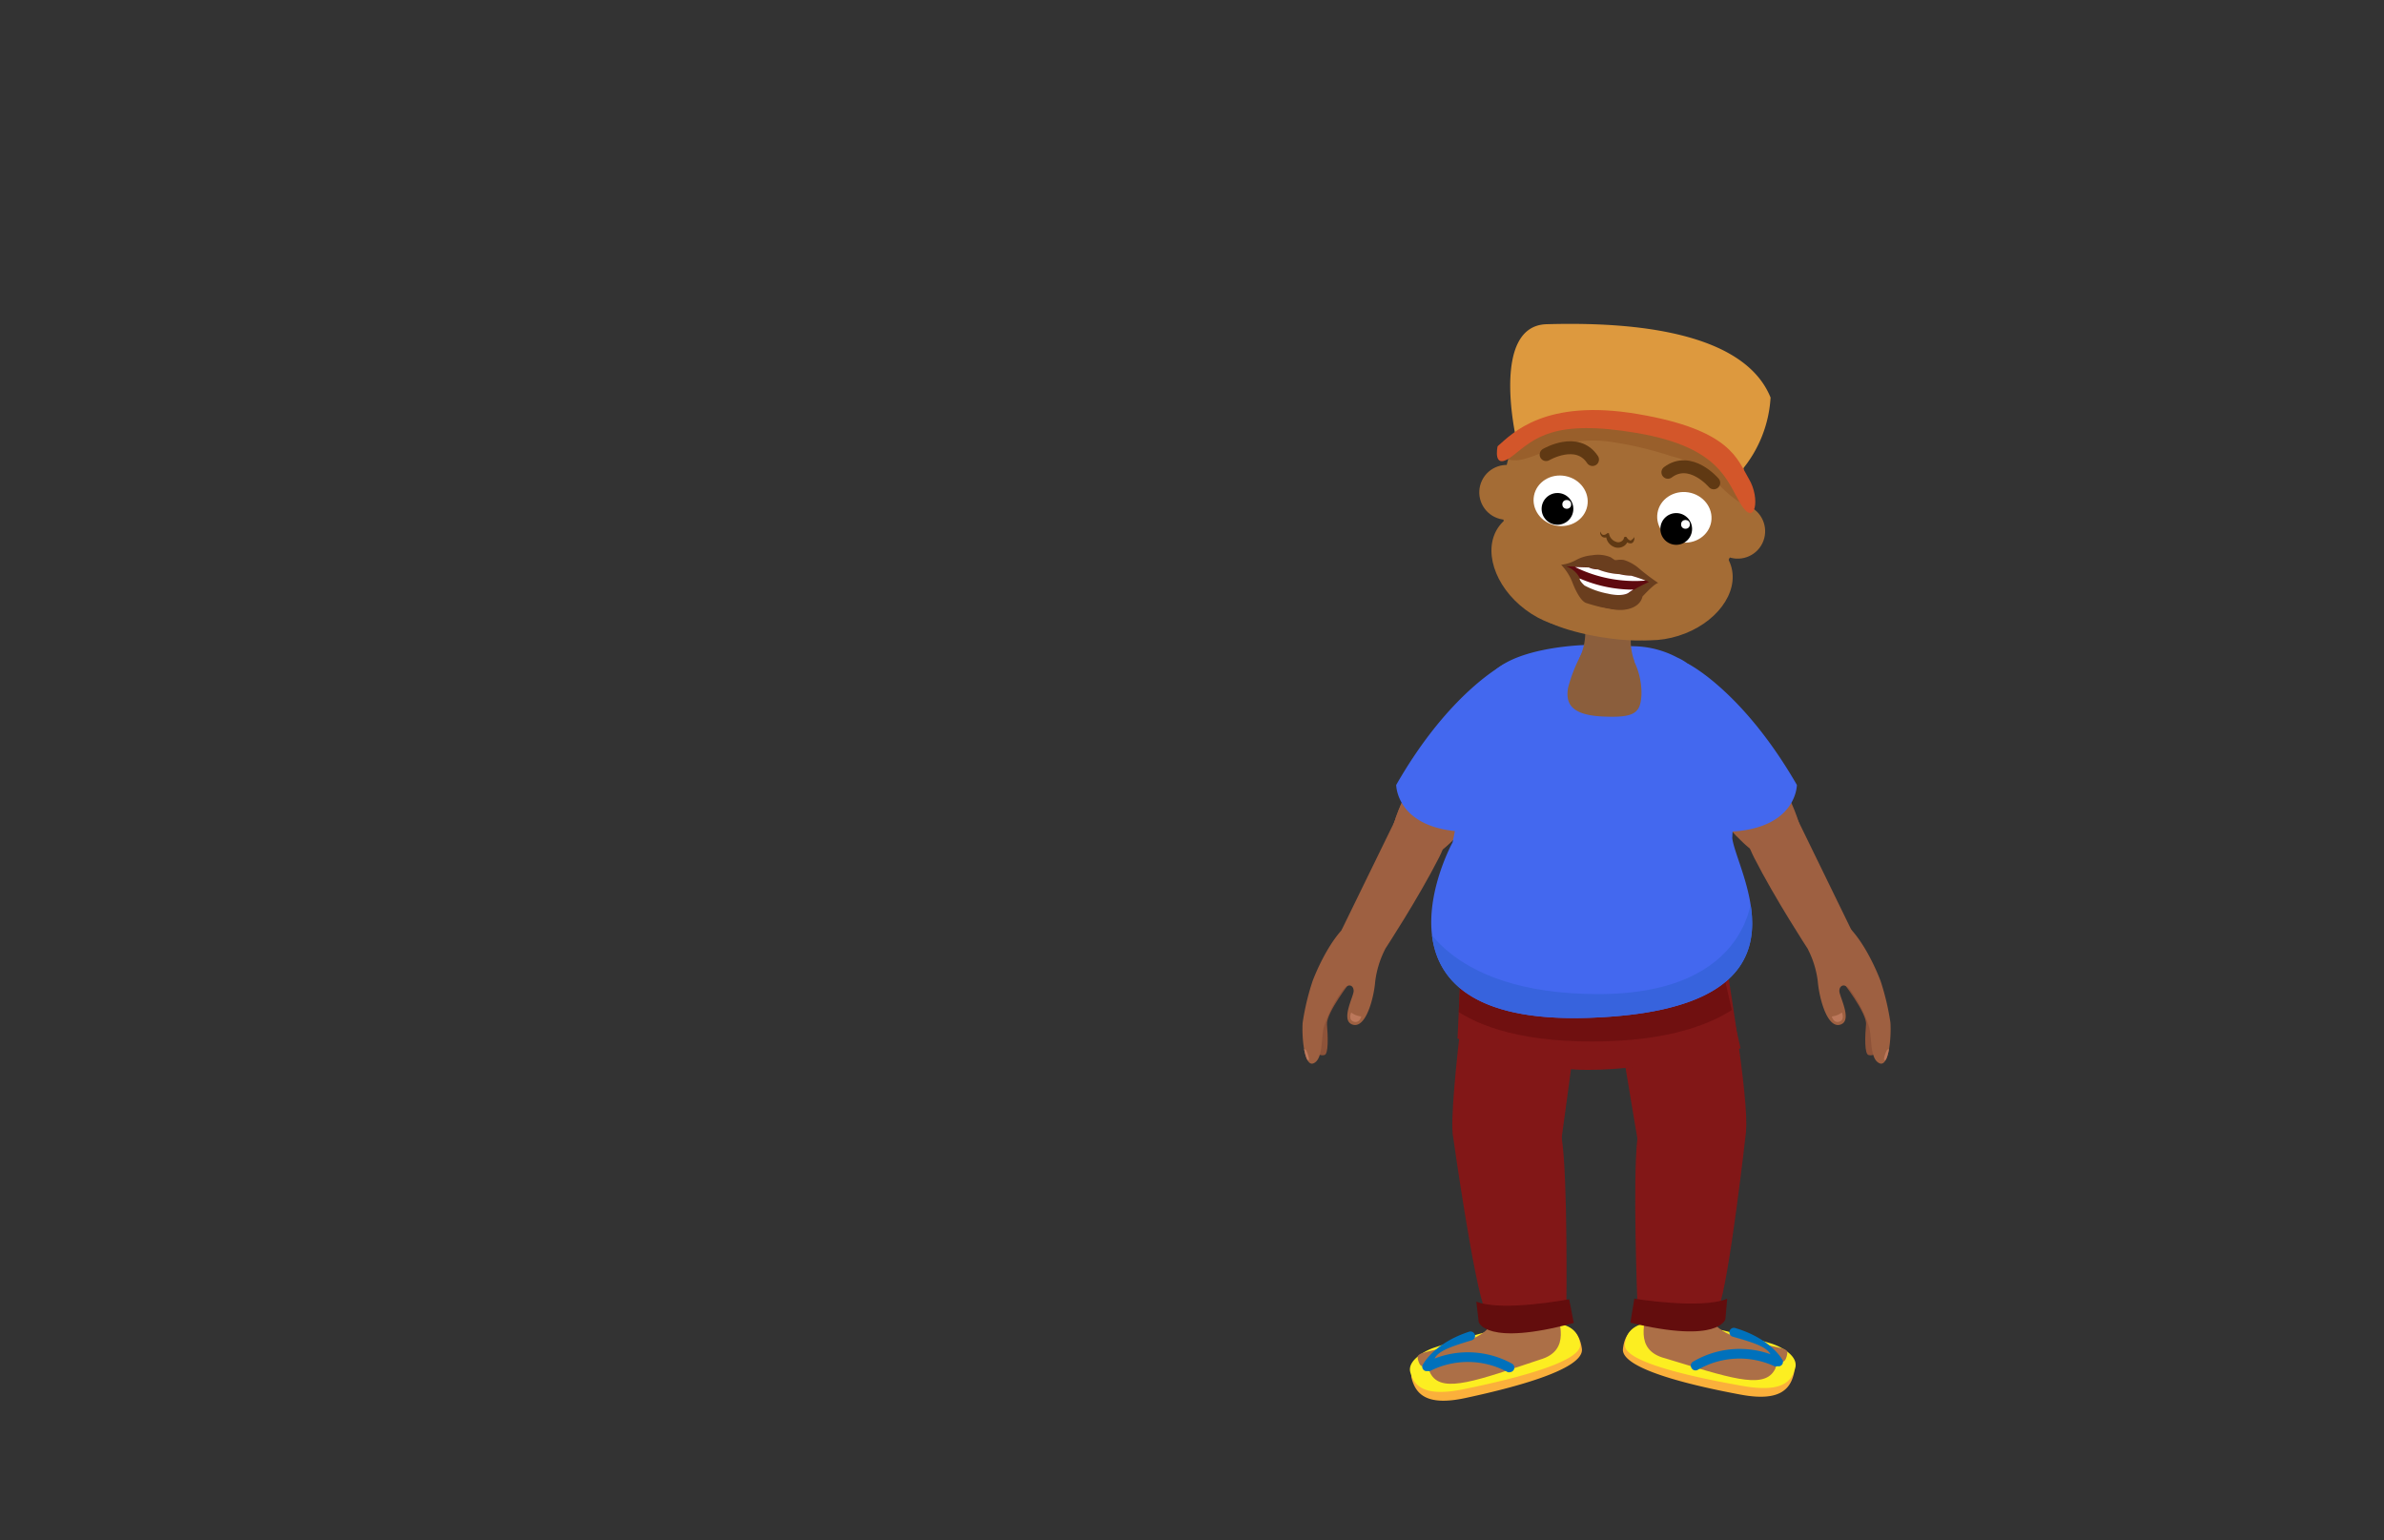 <svg id="Layer_1" data-name="Layer 1" xmlns="http://www.w3.org/2000/svg" xmlns:xlink="http://www.w3.org/1999/xlink" viewBox="0 0 260 168"><rect x="0" y="0" width="260" height="168" fill="#333333" stroke="none"/><defs><style>.cls-1{fill:#9e6041;}.cls-2{fill:#821717;}.cls-3{fill:#4368ef;}.cls-4{fill:#a46c35;}.cls-5{fill:#8e5339;}.cls-6{clip-path:url(#clip-path);}.cls-7{fill:#bc785b;}.cls-8{fill:#fbb03b;}.cls-9{fill:#fcee21;}.cls-10{fill:#ac6f47;}.cls-11{fill:#0071bc;}.cls-12{fill:#630d0d;}.cls-13{clip-path:url(#clip-path-2);}.cls-14{fill:#701010;}.cls-15{clip-path:url(#clip-path-3);}.cls-16{clip-path:url(#clip-path-4);}.cls-17{fill:#3763dd;}.cls-18{fill:#8b5e3c;}.cls-19{clip-path:url(#clip-path-5);}.cls-20{fill:#995f2b;}.cls-21{fill:#603913;}.cls-22{fill:#fff;}.cls-23{fill:none;stroke:#603913;stroke-linecap:round;stroke-linejoin:round;stroke-width:1.41px;}.cls-24{fill:#6a3e1e;}.cls-25{fill:#5f0a0f;}.cls-26{fill:#dd993e;}.cls-27{fill:#d3562a;}</style><clipPath id="clip-path"><path class="cls-1" d="M151.06,103.53a10.61,10.61,0,0,0-1.08,3.52c-.14,1.76-1,5.11-2.43,4.71s.09-3.08.08-3.69-.57-.89-1.15-.12a13.88,13.88,0,0,0-2.13,4.16c-.27,1.32-.08,3.43-1.1,3.86s-1.29-2.93-1.18-4.45a27.27,27.27,0,0,1,1.07-4.49s1.52-4.18,3.79-6.19l3,1Z"/></clipPath><clipPath id="clip-path-2"><path class="cls-2" d="M159.3,105.88l-.34,7.38s7.16,3.43,14.21,3.43,16.66-2.35,16.66-2.35l-2.39-10.44Z"/></clipPath><clipPath id="clip-path-3"><path class="cls-1" d="M197.17,103.53a10.36,10.36,0,0,1,1.08,3.52c.15,1.76,1,5.11,2.43,4.71s-.09-3.08-.08-3.69.58-.89,1.16-.12a13.87,13.87,0,0,1,2.12,4.16c.27,1.32.08,3.43,1.11,3.86s1.29-2.93,1.18-4.45A27.27,27.27,0,0,0,205.1,107s-1.52-4.18-3.79-6.19l-3,1Z"/></clipPath><clipPath id="clip-path-4"><path class="cls-3" d="M188.92,91.4s1.12-16.54-6-19.69a10.45,10.45,0,0,0-5.71-1.2l-2-.1v-.07l-2.12,0s-9.51.14-11.16,4.29c0,0-1.78,8.77-3.51,17.24,0,0-11,20,14.83,19.14S189.41,95.35,188.92,91.4Z"/></clipPath><clipPath id="clip-path-5"><ellipse class="cls-4" cx="177.1" cy="54.1" rx="14.75" ry="13.2" transform="translate(94.3 219.74) rotate(-80.43)"/></clipPath></defs><path class="cls-5" d="M147.39,106.93s-2.78,3.53-2.67,4.81.18,3.23-.28,3.33-1.47.11-1.25-3.53,3.65-8,3.65-8l1.22.93Z"/><path class="cls-1" d="M151.06,103.53a10.61,10.61,0,0,0-1.08,3.52c-.14,1.76-1,5.11-2.43,4.71s.09-3.08.08-3.69-.57-.89-1.15-.12a13.88,13.88,0,0,0-2.13,4.16c-.27,1.32-.08,3.43-1.1,3.86s-1.29-2.93-1.18-4.45a27.27,27.27,0,0,1,1.07-4.49s1.52-4.18,3.79-6.19l3,1Z"/><g class="cls-6"><path class="cls-7" d="M142.32,115.36s.44.49.44.15a2.73,2.73,0,0,0-.33-1s-.22-.19-.33,0S142.32,115.36,142.32,115.36Z"/></g><path class="cls-7" d="M148.46,110.86a2.26,2.26,0,0,1-1.1-.43s-.36.81.29,1S148.46,110.86,148.46,110.86Z"/><path class="cls-1" d="M163.71,74.5C160.48,74,150.1,89.12,151.86,93s7.44-1.31,10.38-6.16S169.57,75.38,163.71,74.5Z"/><path class="cls-1" d="M156.66,87.06s2.58,1.94.29,6.45-5.89,10-5.89,10-4.1,2.06-4.75-2.07l6.6-13.52S154.78,84.91,156.66,87.06Z"/><path class="cls-1" d="M163.71,74.5C160.48,74,150.1,89.12,151.86,93s7.44-1.31,10.38-6.16S169.57,75.38,163.71,74.5Z"/><path class="cls-3" d="M164.09,72.42s-6,3-11.82,13.19c0,0,0,4.88,7.58,5.11a79.85,79.85,0,0,0,5.77-11C167.62,74.59,166.4,71.89,164.09,72.42Z"/><path class="cls-8" d="M192.89,146.71a5.67,5.67,0,0,1,1.54.76,2.31,2.31,0,0,1,1.23,2.26c-.39,1.75-1.51,3.17-5.79,2.38s-13.14-2.68-12.87-5S178.88,142.08,192.89,146.71Z"/><path class="cls-9" d="M193,146.48a6.3,6.3,0,0,1,1.55.68c.7.44,1.46,1.13,1.25,2-.37,1.53-1.47,2.75-5.73,2s-13.11-2.49-12.86-4.54S179,142.28,193,146.48Z"/><path class="cls-10" d="M188.46,121.49s1.7,2.65-1.14,12.48-.75,11.17,3.29,12.22,4.54.71,4.25,1.74-.8.4-1.29.45.59.07-.1,1.15c-1.27,2-5,.69-11.88-1.39-3.48-.9-2.12-4.14-1.87-5.75s.87-16.42,0-18.61S188.46,121.49,188.46,121.49Z"/><path class="cls-11" d="M184.68,148.49a10,10,0,0,1,8.41-.79c-.49-.88-2-1.3-4.13-1.92a.49.49,0,0,1,.28-.94c3.91,1.16,5.17,3.45,5.2,3.58a.49.49,0,0,1-.37.59h-.15l-.1,0a.45.45,0,0,1-.3,0,9.06,9.06,0,0,0-8.36.39.49.49,0,0,1-.29.06.48.48,0,0,1-.38-.24A.49.49,0,0,1,184.68,148.49Z"/><ellipse class="cls-10" cx="184.25" cy="122.18" rx="4.83" ry="4.19" transform="translate(-1.67 2.55) rotate(-0.79)"/><path class="cls-10" d="M179.42,122.24c.07-.77-1.79-14.32-1.79-14.32l10-.76,1.49,15-6.74.49Z"/><path class="cls-8" d="M156.63,147.17a5.68,5.68,0,0,0-1.52.8,2.32,2.32,0,0,0-1.17,2.3c.44,1.74,1.6,3.12,5.85,2.21s13.07-3,12.73-5.39S170.5,142.16,156.63,147.17Z"/><path class="cls-9" d="M156.53,146.94a6.15,6.15,0,0,0-1.53.73c-.69.46-1.42,1.17-1.19,2,.41,1.51,1.54,2.71,5.78,1.85s13-2.85,12.73-4.9S170.39,142.36,156.53,146.94Z"/><path class="cls-10" d="M160.36,121.83s-1.62,2.71,1.48,12.45,1.06,11.15-2.94,12.3-4.53.84-4.21,1.86.82.39,1.3.42-.58.08.14,1.14c1.32,1.94,5,.56,11.84-1.72,3.44-1,2-4.19,1.71-5.79s-1.32-16.39-.5-18.6S160.36,121.83,160.36,121.83Z"/><path class="cls-11" d="M164.89,148.72a10,10,0,0,0-8.44-.55c.47-.9,2-1.36,4.08-2a.49.49,0,0,0,.32-.62.51.51,0,0,0-.62-.31c-3.88,1.26-5.08,3.59-5.11,3.72a.49.49,0,0,0,.39.58h.15l.1,0a.46.46,0,0,0,.3-.06,9.09,9.09,0,0,1,8.37.17.49.49,0,0,0,.29,0,.51.51,0,0,0,.37-.25A.49.49,0,0,0,164.89,148.72Z"/><ellipse class="cls-10" cx="164.59" cy="122.41" rx="4.83" ry="4.19" transform="translate(-1.67 2.28) rotate(-0.79)"/><path class="cls-10" d="M169.42,122.34c-.09-.77,1.39-14.37,1.39-14.37l-10-.48-1.08,15,6.75.31Z"/><path class="cls-2" d="M188,103.53s2.88,16.74,2.4,19.93c0,0-9.68,2.61-11.83.69,0,0-2.88-16.91-3.29-20.62S186.16,96.32,188,103.53Z"/><path class="cls-2" d="M190.42,123.46s-1.84,16.39-3,19.24c0,0-5.28,1.36-8.84-.47,0,0-.54-13.65,0-18.08s3.47-4.46,6.42-4.15S190.32,120.75,190.42,123.46Z"/><path class="cls-12" d="M178.24,141.64s7.32,1.2,10.13,0l-.2,2.24s-.67,2.72-10.36.38Z"/><path class="cls-2" d="M160.9,99.27s-3,21.33-2.44,24.56c0,0,9.75,2.39,11.84.38,0,0,2.41-17.34,2.71-21.13S162.56,91.86,160.9,99.27Z"/><path class="cls-2" d="M158.46,123.86S160.75,140.2,162,143c0,0,5.32,1.22,8.83-.71,0,0,.16-13.67-.49-18.07s-3.59-4.37-6.53-4S158.48,121.15,158.46,123.86Z"/><path class="cls-12" d="M171.13,141.7s-7.28,1.4-10.12.26l.26,2.23s.75,2.7,10.37.1Z"/><path class="cls-2" d="M159.3,105.88l-.34,7.38s7.16,3.43,14.21,3.43,16.66-2.35,16.66-2.35l-2.39-10.44Z"/><g class="cls-13"><path class="cls-14" d="M155.11,105.59s1.47,8,18.51,8,19.25-7.9,19.25-7.9l-3.79-5.55Z"/></g><path class="cls-5" d="M200.84,106.93s2.79,3.53,2.67,4.81-.18,3.23.28,3.33,1.48.11,1.25-3.53-3.64-8-3.64-8l-1.23.93Z"/><path class="cls-1" d="M197.17,103.53a10.36,10.36,0,0,1,1.08,3.52c.15,1.76,1,5.11,2.43,4.71s-.09-3.08-.08-3.69.58-.89,1.16-.12a13.87,13.87,0,0,1,2.12,4.16c.27,1.32.08,3.43,1.11,3.86s1.29-2.93,1.18-4.45A27.27,27.27,0,0,0,205.1,107s-1.52-4.18-3.79-6.19l-3,1Z"/><g class="cls-15"><path class="cls-7" d="M205.91,115.36s-.43.49-.44.15a2.68,2.68,0,0,1,.34-1s.21-.19.32,0S205.91,115.36,205.91,115.36Z"/></g><path class="cls-7" d="M199.78,110.86a2.3,2.3,0,0,0,1.1-.43s.35.81-.29,1S199.78,110.86,199.78,110.86Z"/><path class="cls-1" d="M184.53,74.5c3.23-.48,13.6,14.62,11.84,18.47s-7.44-1.31-10.37-6.16S178.66,75.38,184.53,74.5Z"/><path class="cls-1" d="M191.57,87.06S189,89,191.29,93.51s5.88,10,5.88,10,4.1,2.06,4.75-2.07l-6.59-13.52S193.45,84.91,191.57,87.06Z"/><path class="cls-3" d="M188.92,91.4s1.12-16.54-6-19.69a10.45,10.45,0,0,0-5.71-1.2l-2-.1v-.07l-2.12,0s-9.51.14-11.16,4.29c0,0-1.78,8.77-3.51,17.24,0,0-11,20,14.83,19.14S189.41,95.35,188.92,91.4Z"/><g class="cls-16"><path class="cls-17" d="M154.61,99.34s2.65,9.08,19.69,9.08,16.82-11.37,16.82-11.37l4.58,18.08-42.92,1.56Z"/></g><path class="cls-18" d="M172.29,71.7a6.39,6.39,0,0,0,.24-4.81l2.92.39,3-.1a6.39,6.39,0,0,0-.24,4.82s.44,1.14-3,1S172.29,71.7,172.29,71.7Z"/><path class="cls-18" d="M178.16,72a8,8,0,0,1,.86,3.73c-.1,2-.66,2.6-4.33,2.41s-3.9-1.7-3.68-3.11a16.53,16.53,0,0,1,1.54-3.84Z"/><ellipse class="cls-4" cx="169.71" cy="62.02" rx="5.58" ry="7.76" transform="translate(18.34 160.69) rotate(-53.17)"/><ellipse class="cls-4" cx="181.38" cy="64.02" rx="7.76" ry="5.58" transform="translate(-10.85 57.24) rotate(-17.42)"/><ellipse class="cls-4" cx="177.1" cy="54.1" rx="14.75" ry="13.2" transform="translate(94.3 219.74) rotate(-80.43)"/><g class="cls-19"><path class="cls-20" d="M165.62,50.19A10.77,10.77,0,0,0,168.85,49a13,13,0,0,1,6.74-.82,38.47,38.47,0,0,1,6.67,1.57,11.86,11.86,0,0,1,2.71,1c1.45.85,2.48,2.25,3.79,3.32A9.67,9.67,0,0,0,192.59,56a4.24,4.24,0,0,0,2.15.07,4.75,4.75,0,0,0,2-1.38,20.44,20.44,0,0,0,2.14-2.59,4.67,4.67,0,0,0,.8-1.57c.35-1.49-.64-3-1.77-4a20.9,20.9,0,0,0-5.63-3.34,95,95,0,0,0-15.72-5.39,45.79,45.79,0,0,0-8.12-1.38,10.51,10.51,0,0,0-4.92.62,6.42,6.42,0,0,0-3.69,4.87c-.32,2.21.63,3.71,1.83,5.42C162.71,48.76,163.44,50.39,165.62,50.19Z"/></g><circle class="cls-4" cx="189.51" cy="57.94" r="2.99" transform="translate(54.29 202.8) rotate(-63.97)"/><circle class="cls-4" cx="164.31" cy="53.69" r="2.99" transform="translate(43.97 177.78) rotate(-63.97)"/><path class="cls-21" d="M178.21,58.57a.44.44,0,0,1,0,.36.47.47,0,0,1-.26.32.63.63,0,0,1-.44-.07,1,1,0,0,1-.32-.24l.37-.08a1,1,0,0,1-.52.73,1.15,1.15,0,0,1-.91.1,1.47,1.47,0,0,1-.71-.51,1.34,1.34,0,0,1-.26-.8l.29.14a1.26,1.26,0,0,1-.33.1.49.49,0,0,1-.37-.07.59.59,0,0,1-.23-.58c.08.18.19.35.33.37a.55.55,0,0,0,.39-.14.17.17,0,0,1,.25,0l0,.06,0,0a1.15,1.15,0,0,0,.75.83.62.62,0,0,0,.5,0,.64.64,0,0,0,.36-.36l0-.07a.19.19,0,0,1,.25-.1.2.2,0,0,1,.09.09.71.71,0,0,0,.36.3.27.27,0,0,0,.2-.12A.43.43,0,0,0,178.21,58.57Z"/><ellipse class="cls-22" cx="183.28" cy="56.82" rx="2.75" ry="2.96" transform="matrix(0.16, -0.99, 0.99, 0.16, 98.12, 228.78)"/><circle cx="182.81" cy="57.69" r="1.73"/><circle class="cls-22" cx="183.82" cy="57.19" r="0.48"/><ellipse class="cls-22" cx="170.19" cy="54.62" rx="2.75" ry="2.96" transform="translate(83.95 211.17) rotate(-78.94)"/><path class="cls-23" d="M186.9,52.66s-2.53-3-5-1.15"/><path class="cls-23" d="M168.62,49.58s3.38-2,5.06.54"/><circle cx="169.86" cy="55.5" r="1.73"/><circle class="cls-22" cx="170.87" cy="55.01" r="0.48"/><path class="cls-24" d="M175.65,60.77a3.63,3.63,0,0,0-2-.21,4.36,4.36,0,0,0-1.82.55,4.52,4.52,0,0,1-1.57.49,5.78,5.78,0,0,1,1.2,1.85s.71,2,1.51,2.31c0,0,3,1,4.3.72,0,0,1.57-.14,1.86-1.42s0,0,0,0,1.32-1.45,1.72-1.48a22.52,22.52,0,0,1-2-1.5,4.67,4.67,0,0,0-1.73-1,2.22,2.22,0,0,0-.78,0l-.23,0Z"/><path class="cls-25" d="M170.8,61.76s2.11.08,2.51.13a4.61,4.61,0,0,0,1,.21,6.73,6.73,0,0,0,2.35.52,8.47,8.47,0,0,0,1.29.17,14.71,14.71,0,0,1,1.89.68,15.14,15.14,0,0,0-2.21,1.21s-.56.46-2.47,0a8.49,8.49,0,0,1-2.35-.85,1.64,1.64,0,0,1-.55-.84A2.67,2.67,0,0,0,170.8,61.76Z"/><path class="cls-22" d="M171.77,61.84a14.75,14.75,0,0,0,7.7,1.48,14.8,14.8,0,0,0-1.56-.53,5.9,5.9,0,0,1-1.29-.17,7.24,7.24,0,0,1-2.35-.52,2.38,2.38,0,0,1-1-.21Z"/><path class="cls-22" d="M172.28,63.09a14.8,14.8,0,0,0,5.79,1.22h.08a3.43,3.43,0,0,0-.53.34s-.6.49-2.3.09a8.81,8.81,0,0,1-2.51-.88S172.24,63.36,172.28,63.09Z"/><ellipse class="cls-4" cx="174.67" cy="67.89" rx="1.59" ry="7.09" transform="translate(78.32 228.62) rotate(-80.3)"/><path class="cls-26" d="M165.33,47.73s-2.77-12.21,3.35-12.37,21.13-.14,24.42,8a13.6,13.6,0,0,1-3.21,8S183.9,40.71,165.33,47.73Z"/><path class="cls-27" d="M163.33,48.67s-.64,2.86,1.7,1,4.42-4,13.52-2.44,9.78,5.28,11.32,7.79,2.15-.64.87-2.78-1.94-5.35-12.11-7.08S164.93,47.28,163.33,48.67Z"/><path class="cls-3" d="M184.15,72.42s5.95,3,11.82,13.19c0,0,0,4.88-7.58,5.11a79.85,79.85,0,0,1-5.77-11C180.61,74.59,181.84,71.89,184.15,72.42Z"/></svg>